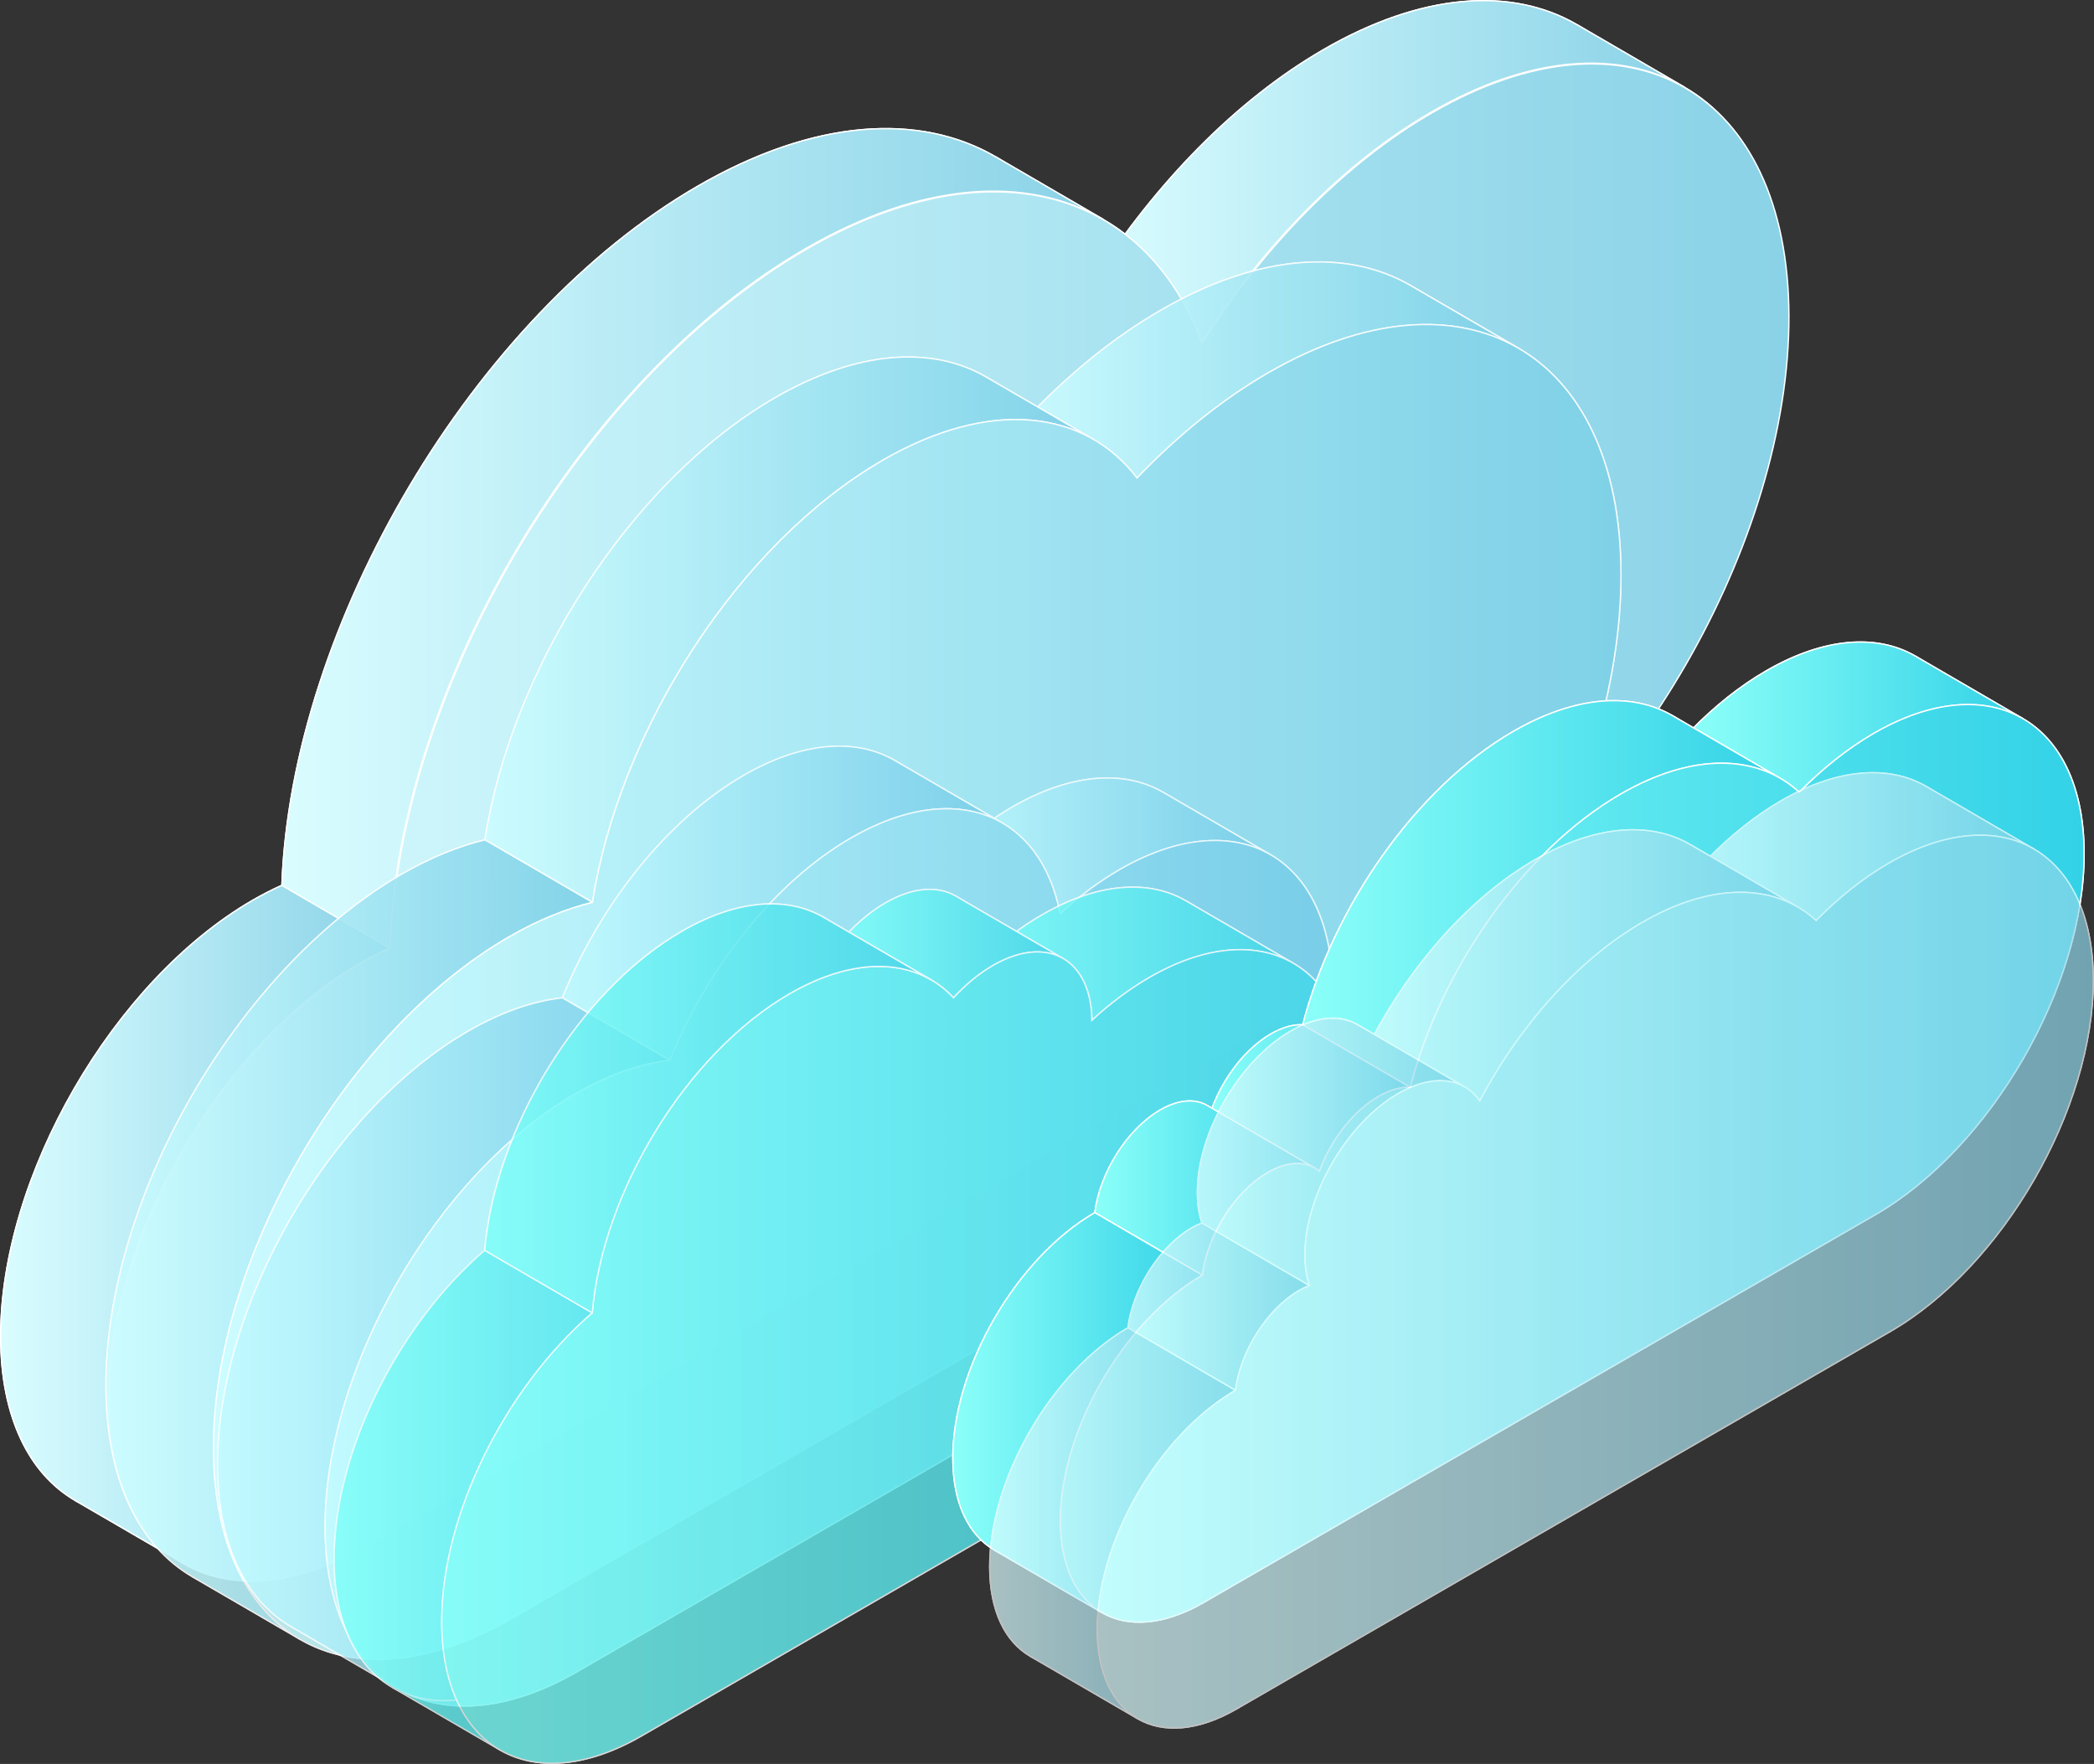 <?xml version="1.0" encoding="UTF-8"?>
<svg id="Layer_2" data-name="Layer 2" xmlns="http://www.w3.org/2000/svg" xmlns:xlink="http://www.w3.org/1999/xlink" viewBox="0 0 466.41 392.89">
  <rect x="0" y="0" width="466.41" height="392.89" fill="#333333" stroke="none"/>
  <defs>
    <style>
      .cls-1 {
        opacity: .7;
      }

      .cls-1, .cls-2, .cls-3, .cls-4 {
        isolation: isolate;
      }

      .cls-2 {
        opacity: .8;
      }

      .cls-3 {
        opacity: .9;
      }

      .cls-5 {
        fill: url(#linear-gradient);
      }

      .cls-5, .cls-6, .cls-7, .cls-8, .cls-9, .cls-10, .cls-11, .cls-12, .cls-13, .cls-14, .cls-15, .cls-16, .cls-17, .cls-18, .cls-19, .cls-20, .cls-21, .cls-22, .cls-23, .cls-24, .cls-25, .cls-26, .cls-27, .cls-28, .cls-29, .cls-30, .cls-31, .cls-32, .cls-33, .cls-34, .cls-35, .cls-36, .cls-37, .cls-38, .cls-39, .cls-40, .cls-41, .cls-42, .cls-43, .cls-44, .cls-45, .cls-46, .cls-47, .cls-48, .cls-49, .cls-50, .cls-51, .cls-52, .cls-53, .cls-54, .cls-55, .cls-56, .cls-57, .cls-58, .cls-59, .cls-60, .cls-61, .cls-62, .cls-63, .cls-64, .cls-65, .cls-66, .cls-67 {
        stroke: #fff;
        stroke-miterlimit: 10;
        stroke-width: .3px;
      }

      .cls-6 {
        fill: url(#linear-gradient-35);
        opacity: .5;
      }

      .cls-7 {
        fill: url(#linear-gradient-14);
      }

      .cls-8 {
        fill: url(#linear-gradient-19);
      }

      .cls-9 {
        fill: url(#linear-gradient-32);
      }

      .cls-10 {
        fill: url(#linear-gradient-20);
      }

      .cls-11 {
        fill: url(#linear-gradient-22);
      }

      .cls-12 {
        fill: url(#linear-gradient-21);
      }

      .cls-13 {
        fill: url(#linear-gradient-17);
      }

      .cls-14 {
        fill: url(#linear-gradient-16);
      }

      .cls-15 {
        fill: url(#linear-gradient-18);
      }

      .cls-16 {
        fill: url(#linear-gradient-34);
      }

      .cls-17 {
        fill: url(#linear-gradient-36);
      }

      .cls-18 {
        fill: url(#linear-gradient-38);
      }

      .cls-19 {
        fill: url(#linear-gradient-15);
      }

      .cls-20 {
        fill: url(#linear-gradient-28);
      }

      .cls-21 {
        fill: url(#linear-gradient-25);
      }

      .cls-22 {
        fill: url(#linear-gradient-23);
      }

      .cls-23 {
        fill: url(#linear-gradient-31);
      }

      .cls-24 {
        fill: url(#linear-gradient-33);
      }

      .cls-25 {
        fill: url(#linear-gradient-30);
      }

      .cls-26 {
        fill: url(#linear-gradient-37);
      }

      .cls-27 {
        fill: url(#linear-gradient-39);
      }

      .cls-28 {
        fill: url(#linear-gradient-29);
      }

      .cls-29 {
        fill: url(#linear-gradient-26);
      }

      .cls-30 {
        fill: url(#linear-gradient-27);
      }

      .cls-31 {
        fill: url(#linear-gradient-24);
      }

      .cls-32 {
        fill: url(#linear-gradient-48);
      }

      .cls-33 {
        fill: url(#linear-gradient-44);
      }

      .cls-34 {
        fill: url(#linear-gradient-45);
      }

      .cls-35 {
        fill: url(#linear-gradient-47);
      }

      .cls-36 {
        fill: url(#linear-gradient-46);
      }

      .cls-37 {
        fill: url(#linear-gradient-49);
      }

      .cls-38 {
        fill: url(#linear-gradient-43);
      }

      .cls-39 {
        fill: url(#linear-gradient-42);
      }

      .cls-40 {
        fill: url(#linear-gradient-41);
      }

      .cls-41 {
        fill: url(#linear-gradient-40);
      }

      .cls-42 {
        fill: url(#linear-gradient-53);
      }

      .cls-43 {
        fill: url(#linear-gradient-56);
      }

      .cls-44 {
        fill: url(#linear-gradient-54);
      }

      .cls-45 {
        fill: url(#linear-gradient-55);
      }

      .cls-46 {
        fill: url(#linear-gradient-57);
      }

      .cls-47 {
        fill: url(#linear-gradient-58);
      }

      .cls-48 {
        fill: url(#linear-gradient-59);
      }

      .cls-49 {
        fill: url(#linear-gradient-60);
      }

      .cls-50 {
        fill: url(#linear-gradient-62);
      }

      .cls-51 {
        fill: url(#linear-gradient-61);
      }

      .cls-52 {
        fill: url(#linear-gradient-51);
      }

      .cls-53 {
        fill: url(#linear-gradient-50);
      }

      .cls-54 {
        fill: url(#linear-gradient-52);
      }

      .cls-55 {
        fill: url(#linear-gradient-63);
      }

      .cls-56 {
        fill: url(#linear-gradient-10);
      }

      .cls-57 {
        fill: url(#linear-gradient-12);
      }

      .cls-58 {
        fill: url(#linear-gradient-11);
      }

      .cls-59 {
        fill: url(#linear-gradient-13);
      }

      .cls-60 {
        fill: url(#linear-gradient-8);
      }

      .cls-61 {
        fill: url(#linear-gradient-7);
      }

      .cls-62 {
        fill: url(#linear-gradient-5);
      }

      .cls-63 {
        fill: url(#linear-gradient-4);
      }

      .cls-64 {
        fill: url(#linear-gradient-6);
      }

      .cls-65 {
        fill: url(#linear-gradient-3);
      }

      .cls-66 {
        fill: url(#linear-gradient-2);
      }

      .cls-67 {
        fill: url(#linear-gradient-9);
      }
    </style>
    <linearGradient id="linear-gradient" x1="295.39" y1="106.22" x2="398.29" y2="106.22" gradientUnits="userSpaceOnUse">
      <stop offset="0" stop-color="#dafdff"/>
      <stop offset="1" stop-color="#8ad2e7"/>
    </linearGradient>
    <linearGradient id="linear-gradient-2" x1=".15" y1="169.12" x2="374.33" y2="169.12" xlink:href="#linear-gradient"/>
    <linearGradient id="linear-gradient-3" x1="243.62" y1="38.2" x2="375.19" y2="38.2" xlink:href="#linear-gradient"/>
    <linearGradient id="linear-gradient-4" x1="221.76" y1="55.59" x2="267.59" y2="55.59" xlink:href="#linear-gradient"/>
    <linearGradient id="linear-gradient-5" x1="16.75" y1="341.41" x2="80.71" y2="341.41" xlink:href="#linear-gradient"/>
    <linearGradient id="linear-gradient-6" x1=".15" y1="272.66" x2="86.75" y2="272.66" xlink:href="#linear-gradient"/>
    <linearGradient id="linear-gradient-7" x1="24.29" y1="183.21" x2="398.46" y2="183.21" xlink:href="#linear-gradient"/>
    <linearGradient id="linear-gradient-8" x1="62.79" y1="119.88" x2="245.72" y2="119.88" xlink:href="#linear-gradient"/>
    <linearGradient id="linear-gradient-9" x1="259.09" y1="163.24" x2="361.04" y2="163.24" gradientUnits="userSpaceOnUse">
      <stop offset="0" stop-color="#cbfcff"/>
      <stop offset="1" stop-color="#7dd0e7"/>
    </linearGradient>
    <linearGradient id="linear-gradient-10" x1="89.91" y1="304.72" x2="283.05" y2="304.72" xlink:href="#linear-gradient-9"/>
    <linearGradient id="linear-gradient-11" x1="23.6" y1="207" x2="337.08" y2="207" xlink:href="#linear-gradient-9"/>
    <linearGradient id="linear-gradient-12" x1="229.29" y1="82.41" x2="338.22" y2="82.41" xlink:href="#linear-gradient-9"/>
    <linearGradient id="linear-gradient-13" x1="219.67" y1="95.23" x2="253.25" y2="95.23" xlink:href="#linear-gradient-9"/>
    <linearGradient id="linear-gradient-14" x1="42.88" y1="358.09" x2="113.87" y2="358.09" xlink:href="#linear-gradient-9"/>
    <linearGradient id="linear-gradient-15" x1="108.01" y1="140.25" x2="243.63" y2="140.25" xlink:href="#linear-gradient-9"/>
    <linearGradient id="linear-gradient-16" x1="23.6" y1="276.09" x2="131.97" y2="276.09" xlink:href="#linear-gradient-9"/>
    <linearGradient id="linear-gradient-17" x1="47.57" y1="220.93" y2="220.93" xlink:href="#linear-gradient-9"/>
    <linearGradient id="linear-gradient-18" x1="48.46" y1="266.13" x2="272.87" y2="266.13" gradientUnits="userSpaceOnUse">
      <stop offset="0" stop-color="#c0faff"/>
      <stop offset="1" stop-color="#73cae7"/>
    </linearGradient>
    <linearGradient id="linear-gradient-19" x1="225.73" y1="239.44" x2="296.84" y2="239.44" xlink:href="#linear-gradient-18"/>
    <linearGradient id="linear-gradient-20" x1="212.17" y1="188.41" x2="283.04" y2="188.41" xlink:href="#linear-gradient-18"/>
    <linearGradient id="linear-gradient-21" x1="104.65" y1="330.39" x2="249.69" y2="330.39" xlink:href="#linear-gradient-18"/>
    <linearGradient id="linear-gradient-22" x1="199.31" y1="186.46" x2="236.13" y2="186.46" xlink:href="#linear-gradient-18"/>
    <linearGradient id="linear-gradient-23" x1="64.8" y1="369.18" x2="128.61" y2="369.18" xlink:href="#linear-gradient-18"/>
    <linearGradient id="linear-gradient-24" x1="125.27" y1="201.19" x2="223.27" y2="201.19" xlink:href="#linear-gradient-18"/>
    <linearGradient id="linear-gradient-25" y1="299.23" x2="149.23" y2="299.23" xlink:href="#linear-gradient-18"/>
    <linearGradient id="linear-gradient-26" x1="72.43" y1="280.06" x2="296.84" y2="280.06" xlink:href="#linear-gradient-18"/>
    <linearGradient id="linear-gradient-27" x1="74.42" y1="288.2" x2="277.25" y2="288.2" gradientUnits="userSpaceOnUse">
      <stop offset="0" stop-color="#7bfff8"/>
      <stop offset="1" stop-color="#3ed6e7"/>
    </linearGradient>
    <linearGradient id="linear-gradient-28" x1="232.39" y1="260.88" x2="301.21" y2="260.88" xlink:href="#linear-gradient-27"/>
    <linearGradient id="linear-gradient-29" x1="219.25" y1="212.42" x2="288.08" y2="212.42" xlink:href="#linear-gradient-27"/>
    <linearGradient id="linear-gradient-30" x1="118.9" y1="346.94" x2="256.35" y2="346.94" xlink:href="#linear-gradient-27"/>
    <linearGradient id="linear-gradient-31" x1="212.85" y1="213.42" x2="243.21" y2="213.42" xlink:href="#linear-gradient-27"/>
    <linearGradient id="linear-gradient-32" x1="188.42" y1="210.16" x2="236.81" y2="210.16" xlink:href="#linear-gradient-27"/>
    <linearGradient id="linear-gradient-33" x1="87.36" y1="382.74" x2="142.87" y2="382.74" xlink:href="#linear-gradient-27"/>
    <linearGradient id="linear-gradient-34" x1="183.44" y1="213.28" x2="212.38" y2="213.28" xlink:href="#linear-gradient-27"/>
    <linearGradient id="linear-gradient-35" y1="334.13" x2="131.92" y2="334.13" xlink:href="#linear-gradient-27"/>
    <linearGradient id="linear-gradient-36" x1="98.39" y1="302.13" x2="301.21" y2="302.13" xlink:href="#linear-gradient-27"/>
    <linearGradient id="linear-gradient-37" x1="107.96" y1="246.88" x2="207.41" y2="246.88" xlink:href="#linear-gradient-27"/>
    <linearGradient id="linear-gradient-38" x1="393.74" y1="208.35" x2="464.21" y2="208.35" gradientUnits="userSpaceOnUse">
      <stop offset="0" stop-color="#8cfff9"/>
      <stop offset="1" stop-color="#33d2e7"/>
    </linearGradient>
    <linearGradient id="linear-gradient-39" x1="212.22" y1="245.2" x2="440.25" y2="245.2" xlink:href="#linear-gradient-38"/>
    <linearGradient id="linear-gradient-40" x1="376.79" y1="159.74" x2="450.6" y2="159.74" xlink:href="#linear-gradient-38"/>
    <linearGradient id="linear-gradient-41" x1="372.58" y1="167.95" x2="400.76" y2="167.95" xlink:href="#linear-gradient-38"/>
    <linearGradient id="linear-gradient-42" x1="244.5" y1="306.67" x2="417.7" y2="306.67" xlink:href="#linear-gradient-38"/>
    <linearGradient id="linear-gradient-43" x1="244.06" y1="349.88" x2="268.47" y2="349.88" xlink:href="#linear-gradient-38"/>
    <linearGradient id="linear-gradient-44" x1="221.48" y1="352.18" x2="268.03" y2="352.18" xlink:href="#linear-gradient-38"/>
    <linearGradient id="linear-gradient-45" x1="290.15" y1="199.13" x2="396.54" y2="199.13" xlink:href="#linear-gradient-38"/>
    <linearGradient id="linear-gradient-46" x1="269.92" y1="244.58" x2="314.12" y2="244.58" xlink:href="#linear-gradient-38"/>
    <linearGradient id="linear-gradient-47" x1="268.85" y1="253.56" x2="293.88" y2="253.56" xlink:href="#linear-gradient-38"/>
    <linearGradient id="linear-gradient-48" x1="243.86" y1="264.62" x2="292.82" y2="264.62" xlink:href="#linear-gradient-38"/>
    <linearGradient id="linear-gradient-49" x1="212.22" y1="314.63" x2="267.82" y2="314.63" xlink:href="#linear-gradient-38"/>
    <linearGradient id="linear-gradient-50" x1="236.19" y1="259.12" y2="259.12" xlink:href="#linear-gradient-38"/>
    <linearGradient id="linear-gradient-51" x1="220.44" y1="271.54" x2="442.29" y2="271.54" gradientUnits="userSpaceOnUse">
      <stop offset="0" stop-color="#dbfdff"/>
      <stop offset="1" stop-color="#8cd3e7"/>
    </linearGradient>
    <linearGradient id="linear-gradient-52" x1="397.05" y1="235.88" x2="466.26" y2="235.88" xlink:href="#linear-gradient-51"/>
    <linearGradient id="linear-gradient-53" x1="380.56" y1="188.58" x2="453.01" y2="188.58" xlink:href="#linear-gradient-51"/>
    <linearGradient id="linear-gradient-54" x1="376.46" y1="196.58" x2="404.52" y2="196.58" xlink:href="#linear-gradient-51"/>
    <linearGradient id="linear-gradient-55" x1="251.85" y1="331.54" x2="421.01" y2="331.54" xlink:href="#linear-gradient-51"/>
    <linearGradient id="linear-gradient-56" x1="251.42" y1="373.57" x2="275.81" y2="373.57" xlink:href="#linear-gradient-51"/>
    <linearGradient id="linear-gradient-57" x1="229.45" y1="375.82" x2="275.39" y2="375.82" xlink:href="#linear-gradient-51"/>
    <linearGradient id="linear-gradient-58" x1="305.63" y1="215.02" x2="400.42" y2="215.02" xlink:href="#linear-gradient-51"/>
    <linearGradient id="linear-gradient-59" x1="302.31" y1="236.71" x2="329.59" y2="236.71" xlink:href="#linear-gradient-51"/>
    <linearGradient id="linear-gradient-60" x1="251.22" y1="291.04" x2="291.68" y2="291.04" xlink:href="#linear-gradient-51"/>
    <linearGradient id="linear-gradient-61" x1="266.7" y1="256.56" x2="326.27" y2="256.56" xlink:href="#linear-gradient-51"/>
    <linearGradient id="linear-gradient-62" y1="339.29" x2="275.19" y2="339.29" xlink:href="#linear-gradient-51"/>
    <linearGradient id="linear-gradient-63" x1="244.4" y1="285.47" x2="466.26" y2="285.47" xlink:href="#linear-gradient-51"/>
  </defs>
  <g id="Layer_1-2" data-name="Layer 1">
    <g class="cls-4">
      <path class="cls-5" d="M375.19,19.42c14.22,8.26,23.03,25.83,23.1,50.8.14,50.26-35.2,111.47-78.94,136.72l-23.96-13.93c43.73-25.25,79.08-86.46,78.94-136.72-.07-24.97-8.89-42.53-23.1-50.8,7.19,4.18,16.77,9.75,23.96,13.93Z"/>
      <path class="cls-66" d="M294.87,11.01c43.73-25.25,79.31-4.98,79.45,45.28.14,50.26-35.2,111.47-78.94,136.72L56.74,330.8C25.59,348.09.25,333.65.15,297.85c-.1-35.79,25.07-79.4,56.23-97.38,2.17-1.25,4.31-2.33,6.41-3.28,2.08-58.1,42.74-126.91,92.72-155.77,40.65-23.47,75.3-13.49,88.11,20.91,13.78-21.5,31.68-40.01,51.25-51.31Z"/>
      <path class="cls-65" d="M351.23,5.49c-14.4-8.37-34.34-7.19-56.35,5.52-19.58,11.3-37.47,29.81-51.25,51.31l23.96,13.93c13.78-21.5,31.68-40.01,51.25-51.31,22.01-12.71,41.95-13.89,56.35-5.52l-23.96-13.93Z"/>
      <path class="cls-63" d="M245.72,48.86c9.67,5.62,17.21,14.89,21.87,27.4l-23.96-13.93c-4.66-12.5-12.2-21.78-21.87-27.4,7.19,4.18,16.77,9.75,23.96,13.93Z"/>
      <path class="cls-62" d="M16.75,334.21c10.25,5.95,24.39,5.25,39.99-3.41l23.96,13.93c-15.6,8.66-29.74,9.36-39.99,3.41-7.19-4.18-16.77-9.75-23.96-13.93Z"/>
      <path class="cls-64" d="M40.72,348.13l-23.96-13.93C6.54,328.27.2,315.72.15,297.85c-.1-35.79,25.07-79.4,56.23-97.38,2.17-1.25,4.31-2.33,6.41-3.28l23.96,13.93c-2.1.94-4.24,2.02-6.41,3.28-31.15,17.98-56.33,61.59-56.23,97.38.05,17.87,6.39,30.42,16.6,36.36Z"/>
      <path class="cls-61" d="M319.01,25.1c43.73-25.25,79.31-4.98,79.45,45.28.14,50.26-35.2,111.47-78.94,136.72l-238.65,137.78c-31.15,17.3-56.49,2.86-56.59-32.95-.1-35.79,25.07-79.4,56.23-97.38,2.17-1.25,4.31-2.33,6.41-3.28,2.08-58.1,42.74-126.91,92.72-155.77,40.65-23.47,75.3-13.49,88.11,20.91,13.78-21.5,31.68-40.01,51.25-51.31Z"/>
      <path class="cls-60" d="M221.76,34.93l23.96,13.93c-16.93-9.84-40.37-8.45-66.25,6.49-49.99,28.86-90.64,97.67-92.72,155.77l-23.96-13.93c2.08-58.1,42.74-126.91,92.72-155.77,25.88-14.94,49.32-16.33,66.25-6.49Z"/>
    </g>
    <g class="cls-3">
      <path class="cls-67" d="M338.22,77.55c14.05,8.16,22.76,25.52,22.83,50.2.14,49.66-34.78,110.14-78,135.09l-23.96-13.93c43.22-24.95,78.14-85.43,78-135.09-.07-24.67-8.78-42.03-22.83-50.2,7.19,4.18,16.77,9.75,23.96,13.93Z"/>
      <polygon class="cls-56" points="283.05 262.84 113.87 360.52 89.91 346.6 259.09 248.92 283.05 262.84"/>
      <path class="cls-58" d="M172.65,88.58c23.96-13.83,44.99-11.29,56.64,3.96,9.04-9.43,18.92-17.48,29.29-23.46,43.22-24.95,78.36-4.92,78.51,44.75.14,49.66-34.78,110.14-78,135.09l-169.18,97.68c-36.5,21.07-66.18,4.15-66.3-37.78-.12-41.94,29.37-93.03,65.87-114.1,6.44-3.72,12.65-6.22,18.54-7.65,5.92-38.29,32.57-79.96,64.64-98.47Z"/>
      <path class="cls-57" d="M314.25,63.63l23.96,13.93c-14.23-8.27-33.93-7.1-55.68,5.45-10.37,5.99-20.25,14.03-29.29,23.46l-23.96-13.93c9.04-9.43,18.92-17.48,29.29-23.46,21.75-12.56,41.45-13.72,55.68-5.45Z"/>
      <path class="cls-59" d="M243.63,97.91c3.66,2.13,6.9,5,9.62,8.56l-23.96-13.93c-2.72-3.56-5.96-6.43-9.62-8.56,7.19,4.18,16.77,9.75,23.96,13.93Z"/>
      <path class="cls-7" d="M42.88,351.2c12.02,6.98,28.66,6,47.02-4.6l23.96,13.93c-18.37,10.6-35.01,11.59-47.02,4.6-7.19-4.18-16.77-9.75-23.96-13.93Z"/>
      <path class="cls-19" d="M219.67,83.98c-12.02-6.98-28.66-6-47.02,4.6-32.06,18.51-58.72,60.18-64.64,98.47l23.96,13.93c5.92-38.29,32.57-79.96,64.64-98.47,18.36-10.6,35-11.59,47.02-4.6l-23.96-13.93Z"/>
      <path class="cls-14" d="M66.84,365.13l-23.96-13.93c-11.86-6.89-19.22-21.55-19.28-42.39-.12-41.94,29.37-93.03,65.87-114.1,6.44-3.72,12.65-6.22,18.54-7.65l23.96,13.93c-5.89,1.43-12.1,3.94-18.54,7.65-36.5,21.07-65.99,72.16-65.87,114.1.06,20.83,7.42,35.49,19.28,42.39Z"/>
      <path class="cls-13" d="M196.61,102.51c23.96-13.83,44.99-11.29,56.64,3.96,9.04-9.43,18.92-17.48,29.29-23.46,43.22-24.95,78.36-4.92,78.51,44.75.14,49.66-34.78,110.14-78,135.09l-169.18,97.68c-36.5,21.07-66.18,4.15-66.3-37.78-.12-41.94,29.37-93.03,65.87-114.1,6.44-3.72,12.65-6.22,18.54-7.65,5.92-38.29,32.57-79.96,64.64-98.47Z"/>
    </g>
    <g class="cls-2">
      <path class="cls-15" d="M165.66,172.69c22.95-13.25,42.13-5.51,46.51,16.92,4.21-3.84,8.65-7.18,13.25-9.84,26.12-15.08,47.37-2.97,47.45,27.04.09,30.02-21.02,66.58-47.14,81.66l-121.08,69.9c-30.93,17.86-56.09,3.52-56.19-32.02-.1-35.55,24.89-78.83,55.82-96.69,7.41-4.28,14.5-6.69,20.98-7.42,8.25-20.49,23.24-39.65,40.39-49.55Z"/>
      <path class="cls-8" d="M283.04,190.4c8.49,4.93,13.76,15.43,13.8,30.34.09,30.02-21.02,66.58-47.14,81.66l-23.96-13.93c26.12-15.08,47.23-51.64,47.14-81.66-.04-14.91-5.31-25.4-13.8-30.34,7.19,4.18,16.77,9.75,23.96,13.93Z"/>
      <path class="cls-10" d="M259.08,176.48l23.96,13.93c-8.6-5-20.51-4.29-33.65,3.29-4.6,2.66-9.04,5.99-13.25,9.84l-23.96-13.93c4.21-3.84,8.65-7.18,13.25-9.84,13.14-7.59,25.05-8.29,33.65-3.29Z"/>
      <polygon class="cls-12" points="249.69 302.4 128.61 372.3 104.65 358.38 225.73 288.47 249.69 302.4"/>
      <path class="cls-11" d="M223.27,183.32c6.42,3.73,10.99,10.63,12.86,20.21l-23.96-13.93c-1.87-9.58-6.44-16.48-12.86-20.21,7.19,4.18,16.77,9.75,23.96,13.93Z"/>
      <path class="cls-22" d="M64.8,362.28c10.18,5.92,24.29,5.08,39.85-3.9l23.96,13.93c-15.57,8.99-29.67,9.82-39.85,3.9-7.19-4.18-16.77-9.75-23.96-13.93Z"/>
      <path class="cls-31" d="M199.31,169.39c-8.6-5-20.5-4.29-33.65,3.3-17.15,9.9-32.14,29.07-40.39,49.55l23.96,13.93c8.25-20.49,23.24-39.65,40.39-49.55,13.14-7.59,25.05-8.29,33.65-3.3l-23.96-13.93Z"/>
      <path class="cls-21" d="M88.76,376.21l-23.96-13.93c-10.05-5.84-16.29-18.27-16.34-35.92-.1-35.55,24.89-78.83,55.82-96.69,7.41-4.28,14.5-6.69,20.98-7.42l23.96,13.93c-6.48.73-13.57,3.15-20.98,7.42-30.93,17.86-55.92,61.15-55.82,96.69.05,17.66,6.28,30.08,16.34,35.92Z"/>
      <path class="cls-29" d="M189.62,186.61c22.95-13.25,42.13-5.51,46.51,16.92,4.21-3.84,8.65-7.18,13.25-9.84,26.12-15.08,47.37-2.97,47.45,27.04.09,30.02-21.02,66.58-47.14,81.66l-121.08,69.9c-30.93,17.86-56.09,3.52-56.19-32.02-.1-35.55,24.89-78.83,55.82-96.69,7.41-4.28,14.5-6.69,20.98-7.42,8.25-20.49,23.24-39.65,40.39-49.55Z"/>
    </g>
    <g class="cls-2">
      <path class="cls-30" d="M151.92,207.41c15.11-8.72,28.46-7.73,36.5.91,2.7-2.92,5.68-5.4,8.81-7.21,12.03-6.94,21.83-1.47,22.01,12.23,4.07-3.75,8.38-6.99,12.85-9.57,24.86-14.35,45.08-2.83,45.16,25.74s-20,63.36-44.87,77.71l-113.48,65.52c-24.49,14.14-44.4,2.79-44.48-25.34-.07-23.91,14.22-52.25,33.53-68.89,2.24-26.98,21.04-57.86,43.96-71.1Z"/>
      <path class="cls-20" d="M288.08,214.55c8.08,4.7,13.09,14.68,13.13,28.88.08,28.57-20,63.36-44.87,77.71l-23.96-13.93c24.86-14.35,44.95-49.14,44.87-77.71-.04-14.19-5.05-24.18-13.13-28.88,7.19,4.18,16.77,9.75,23.96,13.93Z"/>
      <path class="cls-28" d="M264.12,200.63l23.96,13.93c-8.18-4.76-19.52-4.09-32.03,3.14-4.47,2.58-8.78,5.82-12.85,9.57l-23.96-13.93c4.07-3.75,8.38-6.99,12.85-9.57,12.51-7.22,23.84-7.89,32.03-3.14Z"/>
      <polygon class="cls-25" points="256.35 321.14 142.87 386.66 118.9 372.73 232.39 307.21 256.35 321.14"/>
      <path class="cls-23" d="M236.81,213.5c3.88,2.25,6.31,7.01,6.4,13.76l-23.96-13.93c-.09-6.75-2.52-11.51-6.4-13.76,7.19,4.18,16.77,9.75,23.96,13.93Z"/>
      <path class="cls-9" d="M212.85,199.57l23.96,13.93c-3.99-2.32-9.52-1.99-15.62,1.53-3.13,1.81-6.11,4.29-8.81,7.21l-23.96-13.93c2.7-2.92,5.68-5.4,8.81-7.21,6.1-3.52,11.63-3.85,15.62-1.53Z"/>
      <path class="cls-24" d="M87.36,375.82c8.06,4.68,19.23,4.03,31.55-3.09l23.96,13.93c-12.32,7.11-23.49,7.77-31.55,3.09-7.19-4.18-16.77-9.75-23.96-13.93Z"/>
      <path class="cls-16" d="M207.41,218.25c1.83,1.06,3.49,2.4,4.98,3.99l-23.96-13.93c-1.48-1.6-3.15-2.93-4.98-3.99,7.19,4.18,16.77,9.75,23.96,13.93Z"/>
      <path class="cls-6" d="M111.32,389.75l-23.96-13.93c-7.96-4.62-12.89-14.46-12.93-28.43-.07-23.91,14.22-52.25,33.53-68.89l23.96,13.93c-19.32,16.64-33.6,44.98-33.53,68.89.04,13.97,4.97,23.8,12.93,28.43Z"/>
      <path class="cls-17" d="M175.88,221.33c15.11-8.72,28.46-7.73,36.5.91,2.7-2.92,5.68-5.4,8.81-7.21,12.03-6.94,21.83-1.47,22.01,12.23,4.07-3.75,8.38-6.99,12.85-9.57,24.86-14.35,45.08-2.83,45.16,25.74s-20,63.36-44.87,77.71l-113.48,65.52c-24.49,14.14-44.4,2.79-44.48-25.34-.07-23.91,14.22-52.25,33.53-68.89,2.24-26.98,21.04-57.86,43.96-71.1Z"/>
      <path class="cls-26" d="M183.44,204.32c-8.06-4.68-19.21-4.03-31.52,3.08-22.93,13.24-41.72,44.12-43.96,71.1l23.96,13.93c2.24-26.98,21.04-57.86,43.96-71.1,12.32-7.11,23.47-7.77,31.52-3.08l-23.96-13.93Z"/>
    </g>
    <g class="cls-4">
      <path class="cls-18" d="M450.6,160.08c8.37,4.87,13.57,15.21,13.61,29.92.08,29.61-20.74,65.68-46.51,80.55l-23.96-13.93c25.77-14.88,46.59-50.94,46.51-80.55-.04-14.71-5.23-25.05-13.61-29.92,7.19,4.18,16.77,9.75,23.96,13.93Z"/>
      <path class="cls-27" d="M337.09,162.9c16.17-9.33,30.55-8.78,39.71-.36,5.17-5.26,10.77-9.75,16.64-13.14,25.77-14.88,46.73-2.93,46.81,26.67.08,29.61-20.74,65.68-46.51,80.55l-149.23,86.16-.44.25c-17.53,10.12-31.78,1.99-31.84-18.15-.06-20.14,14.11-44.67,31.63-54.79,1.1-8.81,7.17-18.6,14.56-22.86,4.65-2.69,8.81-2.59,11.5-.26,2.49-6.85,7.43-13.38,13.13-16.67,2.57-1.49,4.99-2.14,7.1-2.04,6.79-26.21,25.22-52.82,46.93-65.36Z"/>
      <path class="cls-41" d="M426.64,146.15l23.96,13.93c-8.48-4.93-20.23-4.24-33.2,3.25-5.87,3.39-11.47,7.88-16.64,13.14l-23.96-13.93c5.17-5.26,10.77-9.75,16.64-13.14,12.97-7.49,24.72-8.18,33.2-3.25Z"/>
      <path class="cls-40" d="M396.54,173.36c1.5.87,2.91,1.91,4.21,3.11l-23.96-13.93c-1.3-1.2-2.71-2.24-4.21-3.11,7.19,4.18,16.77,9.75,23.96,13.93Z"/>
      <polygon class="cls-39" points="417.7 270.55 268.47 356.71 244.5 342.79 393.74 256.62 417.7 270.55"/>
      <polygon class="cls-38" points="268.47 356.71 268.03 356.97 244.06 343.04 244.5 342.79 268.47 356.71"/>
      <path class="cls-33" d="M221.48,345.25c5.77,3.35,13.76,2.88,22.58-2.21l23.96,13.93c-8.82,5.09-16.81,5.56-22.58,2.21-7.19-4.18-16.77-9.75-23.96-13.93Z"/>
      <path class="cls-34" d="M372.58,159.43c-9.07-5.27-21.62-4.54-35.49,3.47-21.71,12.54-40.14,39.15-46.93,65.36l23.96,13.93c6.79-26.21,25.22-52.82,46.93-65.36,13.87-8.01,26.42-8.74,35.49-3.47l-23.96-13.93Z"/>
      <path class="cls-36" d="M293.88,260.9l-23.96-13.93c2.49-6.85,7.43-13.38,13.13-16.67,2.57-1.49,4.99-2.14,7.1-2.04l23.96,13.93c-2.11-.1-4.53.56-7.1,2.04-5.7,3.29-10.64,9.82-13.13,16.67Z"/>
      <path class="cls-35" d="M292.82,260.14c.38.22.73.47,1.07.76l-23.96-13.93c-.33-.29-.69-.54-1.07-.76,7.19,4.18,16.77,9.75,23.96,13.93Z"/>
      <path class="cls-32" d="M268.85,246.21l23.96,13.93c-2.67-1.55-6.36-1.34-10.44,1.02-7.39,4.26-13.46,14.05-14.56,22.86l-23.96-13.93c1.1-8.81,7.17-18.6,14.56-22.86,4.08-2.35,7.77-2.57,10.44-1.02Z"/>
      <path class="cls-37" d="M245.45,359.18l-23.96-13.93c-5.7-3.31-9.23-10.35-9.26-20.36-.06-20.14,14.11-44.67,31.63-54.79l23.96,13.93c-17.53,10.12-31.69,34.65-31.63,54.79.03,10.01,3.56,17.05,9.26,20.36Z"/>
      <path class="cls-53" d="M361.05,176.83c16.17-9.33,30.55-8.78,39.71-.36,5.17-5.26,10.77-9.75,16.64-13.14,25.77-14.88,46.73-2.93,46.81,26.67.08,29.61-20.74,65.68-46.51,80.55l-149.23,86.16-.44.25c-17.53,10.12-31.78,1.99-31.84-18.15-.06-20.14,14.11-44.67,31.63-54.79,1.1-8.81,7.17-18.6,14.56-22.86,4.65-2.69,8.81-2.59,11.5-.26,2.49-6.85,7.43-13.38,13.13-16.67,2.57-1.49,4.99-2.14,7.1-2.04,6.79-26.21,25.22-52.82,46.93-65.36Z"/>
    </g>
    <g class="cls-1">
      <path class="cls-52" d="M341.93,191.48c15.73-9.08,29.72-8.55,38.63-.35,5.03-5.12,10.49-9.49,16.19-12.79,25.07-14.47,45.46-2.86,45.54,25.95s-20.18,63.9-45.25,78.37l-145.19,83.83-.43.25c-17.06,9.85-30.93,1.94-30.98-17.66-.06-19.6,13.72-43.47,30.78-53.32,1.06-8.56,6.98-18.09,14.17-22.24.79-.46,1.57-.83,2.33-1.12-.65-1.95-1.02-4.2-1.02-6.77-.04-13.23,9.27-29.34,20.78-35.99,7.76-4.48,14.55-3.51,18.15,1.64,8.85-16.68,21.83-31.46,36.3-39.81Z"/>
      <path class="cls-54" d="M453.01,189.1c8.15,4.74,13.2,14.8,13.24,29.12.08,28.8-20.18,63.9-45.25,78.37l-23.96-13.93c25.07-14.47,45.33-49.57,45.25-78.37-.04-14.31-5.09-24.38-13.24-29.12,7.19,4.18,16.77,9.75,23.96,13.93Z"/>
      <path class="cls-42" d="M429.05,175.17l23.96,13.93c-8.25-4.8-19.69-4.12-32.3,3.16-5.71,3.3-11.16,7.67-16.19,12.79l-23.96-13.93c5.03-5.12,10.49-9.49,16.19-12.79,12.61-7.28,24.05-7.96,32.3-3.16Z"/>
      <path class="cls-44" d="M400.42,202.03c1.46.85,2.83,1.86,4.1,3.03l-23.96-13.93c-1.27-1.17-2.64-2.18-4.1-3.03,7.19,4.18,16.77,9.75,23.96,13.93Z"/>
      <polygon class="cls-45" points="421.01 296.59 275.81 380.41 251.85 366.49 397.05 282.66 421.01 296.59"/>
      <polygon class="cls-43" points="275.81 380.41 275.39 380.66 251.42 366.73 251.85 366.49 275.81 380.41"/>
      <path class="cls-46" d="M229.45,368.89c5.61,3.26,13.39,2.8,21.97-2.15l23.96,13.93c-8.58,4.96-16.36,5.42-21.97,2.15-7.19-4.18-16.77-9.75-23.96-13.93Z"/>
      <path class="cls-47" d="M376.46,188.1c-8.82-5.13-21.04-4.41-34.53,3.38-14.47,8.36-27.45,23.14-36.3,39.81l23.96,13.93c8.85-16.68,21.83-31.46,36.3-39.81,13.49-7.79,25.7-8.5,34.53-3.38l-23.96-13.93Z"/>
      <path class="cls-48" d="M326.27,242.12c1.29.75,2.41,1.79,3.32,3.09l-23.96-13.93c-.92-1.31-2.03-2.35-3.32-3.09,7.19,4.18,16.77,9.75,23.96,13.93Z"/>
      <path class="cls-49" d="M275.19,309.69l-23.96-13.93c1.06-8.56,6.98-18.09,14.17-22.24.79-.46,1.57-.83,2.33-1.12l23.96,13.93c-.76.29-1.54.66-2.33,1.12-7.19,4.15-13.1,13.68-14.17,22.24Z"/>
      <path class="cls-51" d="M302.31,228.2l23.96,13.93c-3.79-2.2-9.04-1.89-14.83,1.45-11.51,6.65-20.82,22.76-20.78,35.99,0,2.56.37,4.82,1.02,6.77l-23.96-13.93c-.65-1.95-1.02-4.2-1.02-6.77-.04-13.23,9.27-29.34,20.78-35.99,5.79-3.35,11.04-3.65,14.83-1.45Z"/>
      <path class="cls-50" d="M253.41,382.81l-23.96-13.93c-5.54-3.22-8.98-10.07-9.01-19.81-.06-19.6,13.72-43.47,30.78-53.32l23.96,13.93c-17.06,9.85-30.84,33.71-30.78,53.32.03,9.74,3.46,16.59,9.01,19.81Z"/>
      <path class="cls-55" d="M365.89,205.4c15.73-9.08,29.72-8.55,38.63-.35,5.03-5.12,10.49-9.49,16.19-12.79,25.07-14.47,45.46-2.86,45.54,25.95s-20.18,63.9-45.25,78.37l-145.19,83.83-.43.25c-17.06,9.85-30.93,1.94-30.98-17.66-.06-19.6,13.72-43.47,30.78-53.32,1.06-8.56,6.98-18.09,14.17-22.24.79-.46,1.57-.83,2.33-1.12-.65-1.95-1.02-4.2-1.02-6.77-.04-13.23,9.27-29.34,20.78-35.99,7.76-4.48,14.55-3.51,18.15,1.64,8.85-16.68,21.83-31.46,36.3-39.81Z"/>
    </g>
  </g>
</svg>